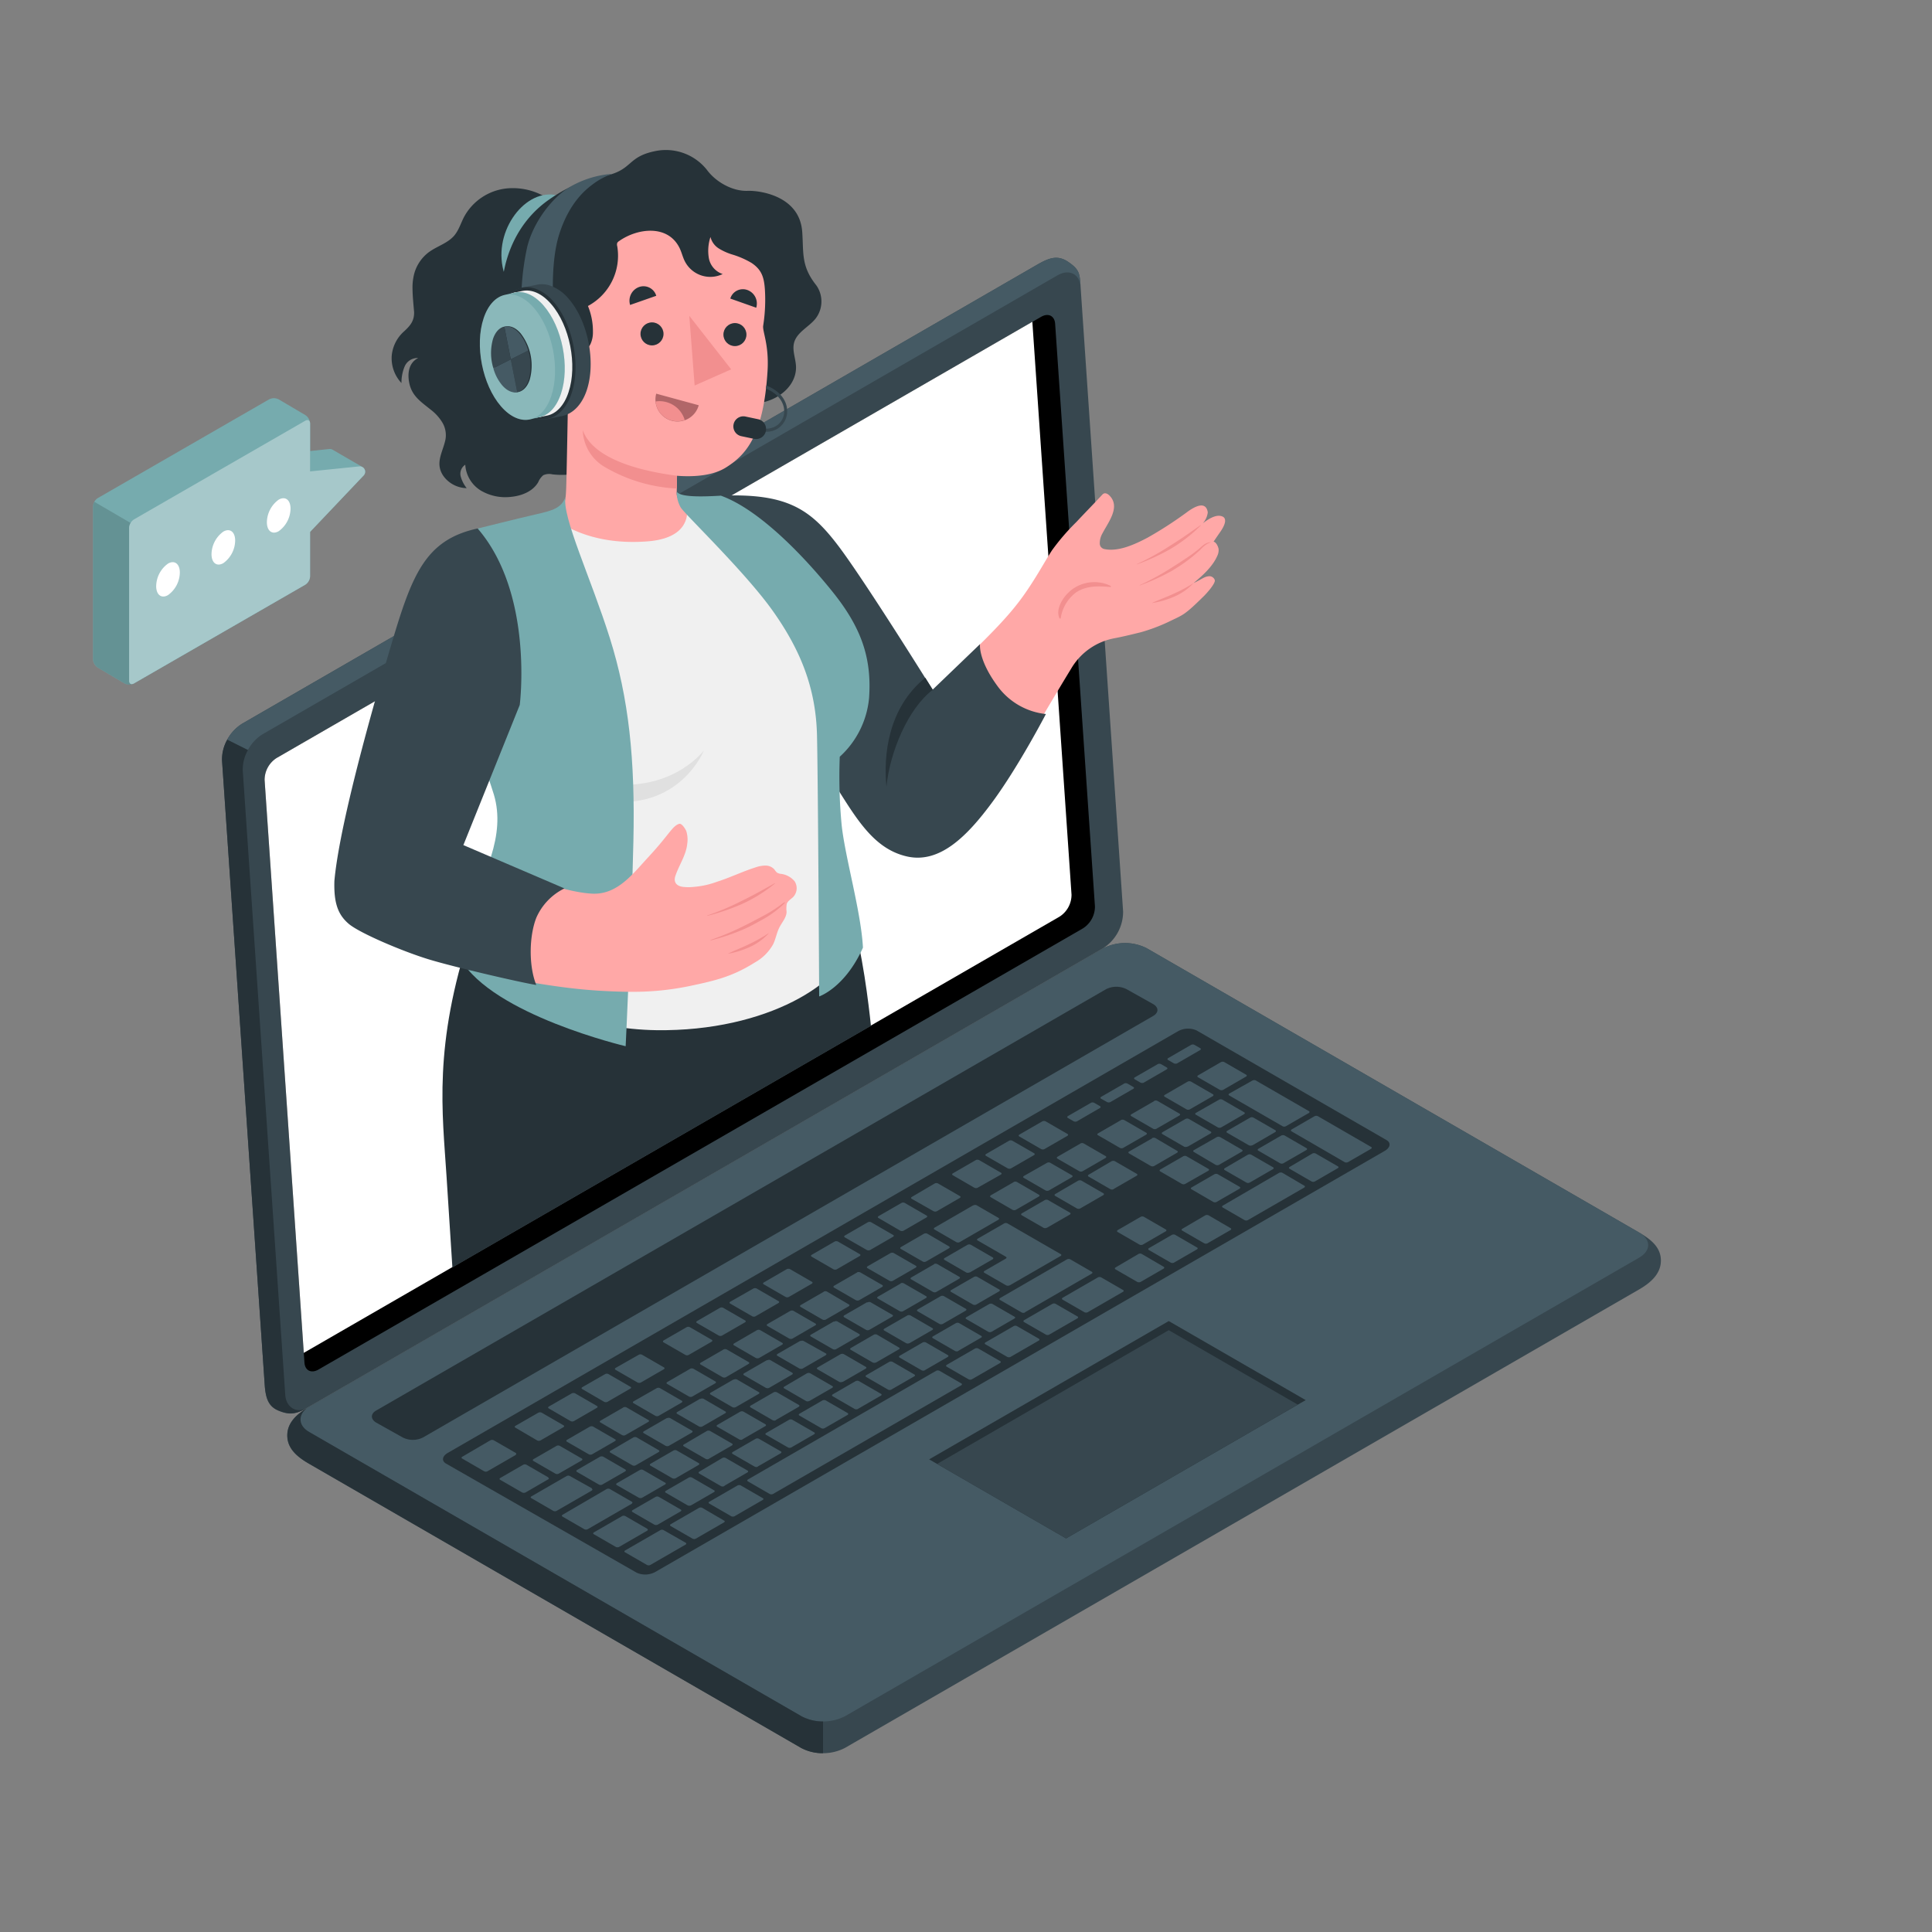<svg xmlns="http://www.w3.org/2000/svg" viewBox="0 0 500 500"><rect x="0" y="0" width="500" height="500" fill="#808080" stroke="none"/><g id="freepik--character-1--inject-187"><g id="freepik--Laptop--inject-187"><path d="M74.33,371.49c0,3.37,2.52,5.53,5.63,7.32l127.42,73.57a12.41,12.41,0,0,0,11.26,0L424.21,333.7c3.11-1.8,5.63-4.11,5.63-7.48s-2.52-5.45-5.63-7.24L296.79,245.41a12.41,12.41,0,0,0-11.26,0L80,364.09C76.85,365.89,74.33,368.12,74.33,371.49Z" style="fill:#37474f"></path><path d="M80,370.59l127.42,73.57a12.41,12.41,0,0,0,11.26,0L424.21,325.48c3.11-1.8,3.11-4.71,0-6.5L296.79,245.41a12.41,12.41,0,0,0-11.26,0L80,364.09C76.85,365.89,76.85,368.8,80,370.59Z" style="fill:#455a64"></path><path d="M213,445.52v8.2a11.57,11.57,0,0,1-5.63-1.33L80,378.81c-3.11-1.79-5.63-3.95-5.63-7.32,0-3.16,2.26-5.36,5.19-7.15-2.42,1.71-2.46,4.58.44,6.25l127.43,73.58A11.57,11.57,0,0,0,213,445.52Z" style="fill:#263238"></path><path d="M97.34,365.05,286.25,256a5.91,5.91,0,0,1,5.31,0l6.88,3.86c1.47.85,1.47,2.22,0,3.07L109.5,372a5.83,5.83,0,0,1-5.3,0l-6.86-3.84C95.88,367.27,95.88,365.89,97.34,365.05Z" style="fill:#263238"></path><path d="M115.9,376,304.8,266.92a5.43,5.43,0,0,1,4.85-.26l49.18,28.39c1.21.7,1,1.95-.46,2.8L169.68,406.77a5.46,5.46,0,0,1-4.86.27l-49.38-28.26C114.23,378.09,114.43,376.84,115.9,376Z" style="fill:#263238"></path><path d="M279.59,312.73l5.91-3.41c.25-.15.28-.37.05-.5l-5.66-3.27a1,1,0,0,0-.85,0L273.12,309c-.25.14-.27.37-.05.49l5.66,3.27A.94.94,0,0,0,279.59,312.73ZM271,300.92,265,304.33c-.25.15-.28.37-.05.5l5.65,3.26a1,1,0,0,0,.86,0l5.92-3.42c.25-.14.27-.37.05-.5l-5.66-3.26A.94.94,0,0,0,271,300.92Zm-19.11,11-10,5.78c-.25.14-.27.37-.05.49l5.66,3.27a.94.94,0,0,0,.86,0l10-5.78c.25-.14.27-.36.05-.49l-5.66-3.27A.94.94,0,0,0,251.84,312Zm10.47-6-5.92,3.41c-.25.15-.27.37-.05.5l5.66,3.27a1,1,0,0,0,.86,0l5.91-3.42c.25-.14.28-.37.05-.49l-5.65-3.27A.94.94,0,0,0,262.31,305.91ZM239.1,319.3l-5.91,3.42c-.25.14-.28.37-.05.5l5.66,3.26a.94.94,0,0,0,.86,0l5.91-3.41c.25-.15.27-.37.05-.5L240,319.28A1,1,0,0,0,239.1,319.3Zm-8.64,5-5.92,3.41c-.25.15-.27.37,0,.5l5.66,3.26a.94.94,0,0,0,.86,0l5.92-3.41c.25-.15.27-.37,0-.5l-5.66-3.26A.94.94,0,0,0,230.46,324.3Zm22.18,13.33,5.91-3.42c.25-.14.28-.37.05-.49l-5.66-3.27a.92.92,0,0,0-.85,0l-5.92,3.41c-.25.15-.27.37,0,.5l5.66,3.27A1,1,0,0,0,252.64,337.63Zm-8.65,5,5.92-3.42c.25-.14.27-.36.05-.49l-5.66-3.27a.94.94,0,0,0-.86,0l-5.91,3.41c-.26.15-.28.37-.05.5l5.65,3.27A1,1,0,0,0,244,342.62Zm-8.64,5,5.91-3.42c.25-.14.28-.36.05-.49l-5.65-3.27a.94.94,0,0,0-.86,0l-5.92,3.41c-.25.15-.27.37,0,.5l5.66,3.27A1,1,0,0,0,235.35,347.61Zm-8.65,5,5.92-3.42c.25-.14.27-.36,0-.49L227,345.42a1,1,0,0,0-.86,0l-5.91,3.42c-.25.14-.28.36-.05.49l5.65,3.27A1,1,0,0,0,226.7,352.6Zm44.24-34.88,5.92-3.41c.25-.15.27-.37.05-.5l-5.66-3.26a1,1,0,0,0-.86,0L264.48,314c-.26.14-.28.37-.06.5l5.66,3.26A.94.94,0,0,0,270.94,317.72Zm-9.66,14.92,13.2-7.62c.25-.15.27-.37,0-.5l-13.74-7.93a.94.94,0,0,0-.86,0l-6.83,3.94c-.25.14-.27.36,0,.49l7.28,4.2c.22.13.2.35-.06.5l-5.45,3.15c-.26.15-.28.37-.06.5l5.66,3.26A1,1,0,0,0,261.28,332.64Zm-39.47-3.35-5.91,3.41c-.25.15-.28.37-.05.5l5.66,3.26a1,1,0,0,0,.86,0l5.91-3.42c.25-.14.27-.37.05-.5l-5.66-3.26A.94.94,0,0,0,221.81,329.29Zm-8.64,5-5.92,3.41c-.25.15-.27.37-.05.5l5.66,3.27a1,1,0,0,0,.86,0l5.92-3.42c.25-.14.27-.37.05-.49L214,334.25A.94.94,0,0,0,213.17,334.28Zm-47.84,53.29a1,1,0,0,0,.86,0l5.92-3.42c.25-.14.27-.37,0-.49l-5.66-3.27a.94.94,0,0,0-.86,0l-5.92,3.41c-.25.15-.27.37-.05.5ZM144,374.21l-5.91,3.41c-.25.15-.28.37,0,.5l5.65,3.26a.94.94,0,0,0,.86,0l5.92-3.41c.25-.15.27-.37.05-.5l-5.66-3.26A.94.94,0,0,0,144,374.21Zm11,10a.94.94,0,0,0,.86,0l5.92-3.41c.25-.15.27-.37.05-.5L156.14,377a1,1,0,0,0-.86,0l-5.91,3.42c-.26.14-.28.37-.06.5Zm23.85,5.37,5.92-3.42c.25-.14.27-.37,0-.49l-5.66-3.27a.94.94,0,0,0-.86,0l-5.91,3.41c-.25.15-.28.37-.05.5l5.66,3.27A1,1,0,0,0,178.82,389.58Zm-9.5,5a1,1,0,0,0,.86,0l5.91-3.42c.26-.14.28-.36.06-.49l-5.66-3.27a.94.94,0,0,0-.86,0l-5.92,3.41c-.25.15-.27.37-.05.5Zm-16.66-25.39-5.92,3.42c-.25.14-.27.37-.05.5l5.66,3.26a.94.94,0,0,0,.86,0l5.91-3.41c.25-.15.28-.37,0-.5l-5.65-3.26A1,1,0,0,0,152.66,369.21Zm43.22-24.95L190,347.67c-.25.15-.27.37-.05.5l5.66,3.27a1,1,0,0,0,.86,0l5.92-3.42c.25-.14.27-.36.05-.49l-5.66-3.27A.94.94,0,0,0,195.88,344.26Zm-34.58,20-5.91,3.42c-.26.14-.28.37,0,.49L161,371.4a.94.94,0,0,0,.86,0l5.92-3.41c.25-.15.27-.37,0-.5l-5.66-3.27A1,1,0,0,0,161.3,364.22Zm43.22-25-5.91,3.41c-.25.15-.27.37-.05.5l5.66,3.27a1,1,0,0,0,.86,0L211,343c.25-.14.27-.36,0-.49l-5.66-3.27A.94.94,0,0,0,204.52,339.27Zm-17.29,10-5.91,3.42c-.25.14-.27.36,0,.49l5.66,3.27a1,1,0,0,0,.86,0L193.7,353c.25-.14.28-.36.05-.49l-5.66-3.27A1,1,0,0,0,187.23,349.25Zm-8.64,5-5.91,3.42c-.26.14-.28.36-.06.49l5.66,3.27a.94.94,0,0,0,.86,0l5.92-3.41c.25-.15.27-.37.05-.5l-5.66-3.27A1,1,0,0,0,178.59,354.24Zm-8.64,5L164,362.65c-.25.14-.27.36-.05.49l5.66,3.27a.94.94,0,0,0,.86,0l5.91-3.41c.25-.15.28-.37.05-.5l-5.66-3.27A1,1,0,0,0,170,359.23Zm39.46,3.35,5.92-3.41c.25-.15.27-.37,0-.5l-5.66-3.27a1,1,0,0,0-.86,0L203,358.85c-.25.14-.28.36,0,.49l5.65,3.27A.94.94,0,0,0,209.41,362.58Zm80.65-72.7-5.91,3.42c-.26.14-.28.37,0,.49l5.65,3.27a.94.94,0,0,0,.86,0l5.92-3.41c.25-.15.27-.37.05-.5l-5.66-3.27A1,1,0,0,0,290.06,289.88Zm-10.46,6.05-5.92,3.41c-.25.15-.27.37-.05.5l5.66,3.26a.94.94,0,0,0,.86,0l5.91-3.41c.25-.15.28-.37.05-.5l-5.65-3.26A.94.94,0,0,0,279.6,295.93Zm19.11-11-5.92,3.42c-.25.14-.27.36-.05.49l5.66,3.27a.94.94,0,0,0,.86,0l5.91-3.41c.25-.15.28-.37.05-.5l-5.65-3.27A1,1,0,0,0,298.71,284.89Zm-47.79,44.39,5.92-3.41c.25-.15.27-.37.05-.5l-5.66-3.27a1,1,0,0,0-.86,0l-5.91,3.42c-.25.14-.28.36-.05.49l5.65,3.27A.94.94,0,0,0,250.92,329.28Zm57.29-49.41a1,1,0,0,0-.86,0l-5.91,3.42c-.26.14-.28.36-.06.49l5.66,3.27a.94.94,0,0,0,.86,0l5.92-3.41c.25-.15.27-.37.05-.5Zm-90.15,77.72,5.91-3.41c.26-.15.28-.37.05-.5l-5.65-3.27a1,1,0,0,0-.86,0l-5.92,3.42c-.25.14-.27.36-.05.49l5.66,3.27A.94.94,0,0,0,218.06,357.59Zm106-61.21L330,293c.26-.15.28-.37.06-.5l-5.66-3.26a.94.94,0,0,0-.86,0l-5.92,3.41c-.25.15-.27.37-.05.5l5.66,3.26A.94.94,0,0,0,324.07,296.38Zm-16.73.33,5.92-3.42c.25-.14.27-.36.05-.49l-5.66-3.27a1,1,0,0,0-.86,0L300.87,293c-.25.15-.27.37-.05.5l5.66,3.27A1,1,0,0,0,307.34,296.71Zm9-12.17a.94.94,0,0,0-.86,0L309.52,288c-.25.15-.28.37,0,.5l5.66,3.27a1,1,0,0,0,.86,0l5.91-3.42c.25-.14.28-.36.05-.49Zm1.82-1.05,13.75,7.93a.92.92,0,0,0,.85,0l5.92-3.41c.25-.15.27-.37.05-.5l-13.74-7.93a.94.94,0,0,0-.86,0L318.16,283C317.91,283.14,317.89,283.36,318.11,283.49Zm-20,11.06L292.23,298c-.25.14-.27.36-.05.49l5.66,3.27a1,1,0,0,0,.86,0l5.91-3.42c.25-.14.28-.36.05-.49L299,294.52A1,1,0,0,0,298.14,294.55Zm-65.06,37.56-5.91,3.42c-.25.14-.28.37,0,.5l5.66,3.26a.92.92,0,0,0,.85,0l5.92-3.41c.25-.15.27-.37,0-.5l-5.66-3.26A1,1,0,0,0,233.08,332.11Zm81.49-30.7a1,1,0,0,0,.86,0l5.91-3.42c.25-.14.27-.37.05-.49l-5.66-3.27a.94.94,0,0,0-.86,0L309,297.64c-.25.15-.28.37,0,.5Zm-72.84,25.71-5.92,3.42c-.25.14-.27.37-.05.49l5.66,3.27a.94.94,0,0,0,.86,0l5.91-3.41c.26-.15.28-.37.05-.5l-5.65-3.26A1,1,0,0,0,241.73,327.12ZM174,382.57a1,1,0,0,0,.86,0l5.91-3.42c.25-.14.27-.37.05-.5l-5.66-3.26a.94.94,0,0,0-.86,0l-5.91,3.41c-.25.15-.28.37-.05.5ZM163.92,372,158,375.46c-.25.14-.27.37,0,.49l5.66,3.27a.94.94,0,0,0,.86,0l5.91-3.41c.25-.15.28-.37.05-.5L164.78,372A1,1,0,0,0,163.92,372Zm19.56,5.51,5.91-3.41c.26-.15.28-.37.06-.5l-5.66-3.26a.94.94,0,0,0-.86,0L177,373.82c-.25.15-.27.37,0,.5l5.66,3.26A.94.94,0,0,0,183.48,377.55Zm8.64-5,5.92-3.41c.25-.15.27-.37.05-.5l-5.66-3.26a1,1,0,0,0-.86,0l-5.91,3.42c-.25.14-.28.37,0,.5l5.66,3.26A.92.92,0,0,0,192.12,372.56Zm8.65-5,5.91-3.41c.26-.15.28-.37.06-.5l-5.66-3.27a1,1,0,0,0-.86,0l-5.92,3.42c-.25.14-.27.37-.05.49l5.66,3.27A.94.94,0,0,0,200.77,367.57Zm-28.2-.52-5.92,3.42c-.25.14-.27.36-.05.49l5.66,3.27a.94.94,0,0,0,.86,0l5.92-3.41c.25-.15.27-.37.05-.5L173.43,367A1,1,0,0,0,172.57,367.05Zm8.64-5-5.91,3.42c-.25.14-.28.36-.05.49l5.66,3.27a1,1,0,0,0,.86,0l5.91-3.42c.25-.14.28-.36,0-.49L182.07,362A1,1,0,0,0,181.21,362.06Zm34.58-20-5.91,3.41c-.25.15-.28.37,0,.5l5.66,3.26a.94.94,0,0,0,.85,0l5.92-3.42c.25-.14.27-.37.05-.5l-5.66-3.26A.94.94,0,0,0,215.79,342.1Zm-8.64,5-5.92,3.41c-.25.15-.27.37,0,.5l5.66,3.27a1,1,0,0,0,.86,0l5.91-3.42c.26-.14.28-.37.06-.49L208,347.06A.94.94,0,0,0,207.15,347.09Zm17.29-10-5.92,3.41c-.25.15-.27.37-.05.5l5.66,3.26a.94.94,0,0,0,.86,0l5.91-3.41c.26-.15.28-.37,0-.5l-5.65-3.26A.94.94,0,0,0,224.44,337.11Zm-34.58,20-5.92,3.42c-.25.14-.27.36-.05.49l5.66,3.27a1,1,0,0,0,.86,0l5.92-3.42c.25-.14.27-.36,0-.49L190.72,357A.94.94,0,0,0,189.86,357.07Zm8.64-5-5.91,3.41c-.25.15-.28.37-.05.5l5.66,3.27a1,1,0,0,0,.86,0l5.91-3.42c.25-.14.27-.36.05-.49l-5.66-3.27A.94.94,0,0,0,198.5,352.08Zm-11,32.51,5.91-3.42c.26-.14.28-.37.05-.5l-5.65-3.26a.94.94,0,0,0-.86,0L181,380.85c-.25.15-.27.37-.05.5l5.66,3.27A1,1,0,0,0,187.47,384.59Zm-45.59-2.16-5.65-3.26a.94.94,0,0,0-.86,0l-5.92,3.41c-.25.15-.27.37,0,.5l5.66,3.26a1,1,0,0,0,.86,0l5.91-3.42C142.09,382.79,142.11,382.56,141.88,382.43Zm11.27,2.83L147.49,382a.92.92,0,0,0-.85,0l-9.1,5.25c-.26.14-.28.37,0,.49l5.65,3.27a.94.94,0,0,0,.86,0l9.1-5.25C153.35,385.61,153.38,385.39,153.15,385.26ZM133.44,376l-5.66-3.26a1,1,0,0,0-.86,0L119.64,377c-.25.14-.27.36,0,.49l5.66,3.27a.94.94,0,0,0,.86,0l7.28-4.2C133.64,376.33,133.66,376.11,133.44,376Zm5.58-3.22a.94.94,0,0,0,.86,0l5.91-3.41c.25-.15.28-.37.05-.5l-5.65-3.27a1,1,0,0,0-.86,0L133.41,369c-.25.14-.27.36,0,.49Zm24.49,15.86-5.66-3.27a.94.94,0,0,0-.86,0L145.62,392c-.25.14-.27.36-.05.49l5.66,3.27a1,1,0,0,0,.86,0l11.37-6.57C163.71,389,163.74,388.75,163.51,388.62Zm4,7-5.66-3.27a.94.94,0,0,0-.86,0l-7.28,4.2c-.25.15-.27.37,0,.5l5.66,3.27a1,1,0,0,0,.86,0l7.28-4.21C167.7,396,167.72,395.78,167.5,395.65Zm35.79-60a.94.94,0,0,0,.86,0l5.92-3.41c.25-.15.27-.37.05-.5l-5.66-3.27a1,1,0,0,0-.86,0l-5.91,3.42c-.26.14-.28.37-.06.49Zm-17.29,10a.94.94,0,0,0,.86,0l5.92-3.41c.25-.15.27-.37.05-.5l-5.66-3.26a.94.94,0,0,0-.86,0l-5.91,3.41c-.26.15-.28.37-.06.5Zm-38.34,22.14a1,1,0,0,0,.86,0l5.92-3.42c.25-.14.27-.36.05-.49l-5.66-3.27a1,1,0,0,0-.86,0L142.06,364c-.25.14-.28.36-.05.49Zm47-27.13a.94.94,0,0,0,.86,0l5.91-3.41c.25-.15.28-.37.05-.5l-5.66-3.27a1,1,0,0,0-.85,0L189,336.88c-.25.14-.27.37,0,.5Zm-17.29,10a.94.94,0,0,0,.86,0l5.91-3.41c.25-.14.28-.37.05-.5l-5.65-3.26a.94.94,0,0,0-.86,0l-5.92,3.41c-.25.15-.27.37-.05.5ZM171.75,396a.94.94,0,0,0-.86,0l-9.1,5.25c-.25.15-.28.37,0,.5l5.65,3.26a.94.94,0,0,0,.86,0l9.1-5.25c.25-.14.28-.37.05-.5ZM165,357.79a1,1,0,0,0,.86,0l5.92-3.42c.25-.14.27-.36.05-.49l-5.66-3.27a.94.94,0,0,0-.86,0L159.35,354c-.26.15-.28.37-.06.5Zm-8.64,5a1,1,0,0,0,.86,0l5.91-3.42c.25-.14.28-.36,0-.49l-5.66-3.27a.92.92,0,0,0-.85,0L150.7,359c-.25.15-.27.37,0,.5ZM331.9,303.53a1,1,0,0,0-.86,0L316.48,312c-.25.14-.27.36-.05.49l5.66,3.27a.94.94,0,0,0,.86,0l14.56-8.4c.25-.15.27-.37.05-.5Zm-19.11,11a1,1,0,0,0-.86,0L306,318c-.25.14-.28.37,0,.5l5.65,3.26a.94.94,0,0,0,.86,0l5.92-3.41c.25-.15.27-.37.05-.5Zm-116.68,65,5.92-3.41c.25-.15.27-.37.05-.5l-5.66-3.26a.94.94,0,0,0-.86,0l-5.91,3.41c-.25.15-.28.37-.05.5l5.65,3.26A.94.94,0,0,0,196.11,379.59Zm99.39-55a.94.94,0,0,0-.86,0L288.73,328c-.25.15-.28.37-.05.5l5.65,3.26a1,1,0,0,0,.86,0l5.92-3.42c.25-.15.27-.37.05-.5Zm45-26a1,1,0,0,0-.85,0L333.77,302c-.25.14-.27.36,0,.49l5.66,3.27a1,1,0,0,0,.86,0l5.91-3.42c.25-.14.28-.36.05-.49Zm14.31-1.72-13.74-7.94a1,1,0,0,0-.86,0l-5.92,3.42c-.25.14-.27.36-.05.49L348,300.76a1,1,0,0,0,.86,0l5.92-3.42C355.05,297.17,355.07,297,354.85,296.82ZM263.2,343.2a.94.94,0,0,0-.86,0l-7.28,4.2c-.25.14-.28.37-.05.5l5.66,3.26a.94.94,0,0,0,.86,0l7.28-4.2c.25-.14.27-.37.05-.5ZM285,330.59a.94.94,0,0,0-.86,0l-9.1,5.25c-.25.15-.28.37-.05.5l5.66,3.26a.94.94,0,0,0,.85,0l9.1-5.26c.26-.14.28-.37.05-.49Zm-41.86,24.17a1,1,0,0,0-.86,0l-48.68,28.11c-.26.15-.28.37-.06.5l5.66,3.27a1,1,0,0,0,.86,0l48.69-28.11c.25-.15.27-.37.05-.5Zm-51.41,29.68a.94.94,0,0,0-.86,0l-7.28,4.2c-.26.15-.28.37,0,.5l5.65,3.26a1,1,0,0,0,.86,0l7.28-4.21c.25-.14.28-.36,0-.49ZM253.19,349a.94.94,0,0,0-.86,0l-7.28,4.2c-.25.14-.28.37-.05.49l5.66,3.27a.94.94,0,0,0,.86,0l7.28-4.2c.25-.15.27-.37.05-.5Zm-71.43,41.24a.94.94,0,0,0-.86,0l-7.28,4.2c-.26.15-.28.37-.05.5l5.65,3.26a.94.94,0,0,0,.86,0l7.28-4.2c.25-.14.28-.37,0-.49Zm91.45-52.8a.94.94,0,0,0-.86,0l-7.28,4.2c-.25.15-.28.37-.05.5l5.66,3.26a.92.92,0,0,0,.85,0l7.29-4.2c.25-.14.27-.37.05-.49Zm30.94-17.86a.94.94,0,0,0-.86,0L297.37,323c-.25.15-.27.37-.05.5l5.66,3.26a.94.94,0,0,0,.86,0l5.91-3.41c.26-.15.28-.37.05-.5ZM323.51,306l5.91-3.41c.26-.15.28-.37.05-.5l-5.65-3.26a1,1,0,0,0-.86,0L317,302.31c-.25.14-.27.37-.05.5l5.66,3.26A.94.94,0,0,0,323.51,306Zm-35.28,1.7,5.92-3.41c.25-.15.27-.37.05-.5l-5.66-3.27a1,1,0,0,0-.86,0L281.77,304c-.26.14-.28.36-.06.49l5.66,3.27A.94.94,0,0,0,288.23,307.74Zm-23,31.93,17.29-10c.25-.14.27-.36.05-.49L277,325.92a1,1,0,0,0-.86,0l-17.29,10c-.25.15-.27.37-.05.5l5.66,3.27A1,1,0,0,0,265.27,339.67ZM314,311.06a.92.92,0,0,0,.85,0l5.92-3.41c.25-.15.27-.37.05-.5l-5.66-3.26a.94.94,0,0,0-.86,0l-5.91,3.41c-.25.15-.28.37,0,.5Zm-7.23-4.69L312.7,303c.25-.14.27-.37.05-.49l-5.66-3.27a.94.94,0,0,0-.86,0l-5.92,3.41c-.25.15-.27.37-.05.5l5.66,3.27A1,1,0,0,0,306.78,306.37Zm-50.15,38.29,5.91-3.42c.25-.14.28-.36,0-.49l-5.66-3.27a.94.94,0,0,0-.86,0l-5.91,3.41c-.25.15-.27.37,0,.5l5.66,3.27A1,1,0,0,0,256.63,344.66ZM294.9,322.1a1,1,0,0,0,.86,0l5.91-3.42c.25-.14.27-.37.05-.49l-5.66-3.27a.94.94,0,0,0-.86,0l-5.91,3.41c-.25.15-.28.37-.05.5Zm-81.5,47.51,5.92-3.41c.25-.15.27-.37.05-.5l-5.66-3.27a1,1,0,0,0-.86,0l-5.91,3.42c-.26.14-.28.37-.06.49l5.66,3.27A.94.94,0,0,0,213.4,369.61Zm8.65-5,5.91-3.41c.25-.15.28-.37,0-.5l-5.66-3.27a1,1,0,0,0-.85,0l-5.92,3.42c-.25.14-.27.37-.05.49l5.66,3.27A.94.94,0,0,0,222.05,364.62Zm-17.29,10,5.91-3.41c.25-.15.28-.37.05-.5l-5.65-3.26a.94.94,0,0,0-.86,0l-5.92,3.41c-.25.14-.27.37,0,.5l5.66,3.26A.94.94,0,0,0,204.76,374.6Zm34.58-20,5.91-3.41c.25-.15.28-.37.05-.5l-5.66-3.27a1,1,0,0,0-.86,0l-5.91,3.42c-.25.14-.27.36-.05.49l5.66,3.27A1,1,0,0,0,239.34,354.64Zm-8.65,5,5.92-3.41c.25-.15.27-.37,0-.5L231,352.45a1,1,0,0,0-.86,0l-5.91,3.42c-.26.14-.28.36-.06.49l5.66,3.27A.94.94,0,0,0,230.69,359.63Zm17.29-10,5.92-3.42c.25-.14.27-.36,0-.49l-5.66-3.27a.94.94,0,0,0-.86,0l-5.92,3.41c-.25.15-.27.37,0,.5l5.66,3.27A1,1,0,0,0,248,349.65Zm47.18-69.43a1,1,0,0,0,.86,0l5.91-3.42c.25-.14.27-.36.05-.49l-1.51-.87a.92.92,0,0,0-.85,0l-5.92,3.41c-.25.15-.27.37-.05.5Zm-43,27.2a.94.94,0,0,0,.86,0L259,304c.25-.15.28-.37.05-.5l-5.65-3.27a1,1,0,0,0-.86,0l-5.92,3.42c-.25.14-.27.37-.05.49Zm17.29-10a1,1,0,0,0,.86,0l5.91-3.41c.25-.15.28-.37.05-.5l-5.66-3.27a1,1,0,0,0-.85,0l-5.92,3.42c-.25.14-.27.36-.05.49Zm-27.85,16.08a1,1,0,0,0,.86,0l5.92-3.42c.25-.14.27-.37.05-.49l-5.66-3.27a.94.94,0,0,0-.86,0L236,309.75c-.26.15-.28.37-.06.5Zm19.2-11.09a.94.94,0,0,0,.86,0l5.92-3.41c.25-.15.27-.37.05-.5L262,295.22a1,1,0,0,0-.86,0l-5.91,3.42c-.26.14-.28.36-.06.49ZM224.34,323.5a1,1,0,0,0,.86,0l5.92-3.42c.25-.14.27-.36,0-.49l-5.66-3.27a.94.94,0,0,0-.86,0l-5.91,3.41c-.26.15-.28.37-.05.5Zm8.65-5a1,1,0,0,0,.86,0l5.91-3.42c.25-.14.28-.36.05-.49l-5.66-3.27a.92.92,0,0,0-.85,0l-5.92,3.41c-.25.15-.27.37,0,.5Zm44.88-28.31a1,1,0,0,0,.86,0l5.91-3.42c.25-.14.27-.36.05-.49l-1.51-.87a.92.92,0,0,0-.85,0l-5.92,3.41c-.25.15-.27.37-.05.5Zm25.93-15a1,1,0,0,0,.86,0l5.91-3.42c.26-.14.28-.37.06-.49l-1.51-.87a.94.94,0,0,0-.86,0l-5.91,3.41c-.26.15-.28.37-.06.5Zm11.89,6.86a1,1,0,0,0,.86,0l5.91-3.42c.25-.14.28-.36.05-.49l-5.66-3.27a1,1,0,0,0-.86,0l-5.91,3.42c-.25.14-.27.36-.05.49Zm16.46,19,5.92-3.41c.25-.15.27-.37.05-.5l-5.66-3.27a1,1,0,0,0-.86,0l-5.91,3.42c-.25.14-.28.37-.05.49l5.65,3.27A.94.94,0,0,0,332.15,301.05Zm-45.64-15.84a1,1,0,0,0,.86,0l5.92-3.42c.25-.14.27-.36,0-.49l-1.51-.87a.94.94,0,0,0-.86,0l-5.91,3.41c-.26.15-.28.37-.06.5ZM215.7,328.49a1,1,0,0,0,.86,0l5.91-3.42c.25-.14.28-.36.05-.49l-5.66-3.27a1,1,0,0,0-.85,0l-5.92,3.42c-.25.14-.27.36-.05.49Z" style="fill:#455a64"></path><g id="freepik--tuch-pad--inject-187"><polygon points="240.46 377.68 241.75 378.42 275.9 398.14 336.65 363.07 337.92 362.35 302.47 341.89 240.46 377.68" style="fill:#263238"></polygon><polygon points="335.87 363.52 302.47 344.25 242.52 378.87 275.9 398.14 335.87 363.52" style="fill:#37474f"></polygon></g><path d="M71.88,365c-2.47-1.14-3.14-3.1-3.37-6.55L57.46,196.8a11.21,11.21,0,0,1,5.2-9.51L268.23,68.61c3.11-1.8,5.39-2.77,8.26-.81s2.94,3,3.17,6.5l11,161.61a11.21,11.21,0,0,1-5.21,9.51L79.93,364.1C76.82,365.9,75.06,366.43,71.88,365Z" style="fill:#37474f"></path><path d="M279.66,74.3c-.23-3.45-3-4.79-6.06-3L68,190a10.61,10.61,0,0,0-3.85,4.13l-5.36-2.7h0a10.8,10.8,0,0,1,3.87-4.13L268.23,68.61c3.11-1.8,5.4-2.79,8.26-.81C279.51,69.89,279.43,70.85,279.66,74.3Z" style="fill:#455a64"></path><path d="M79.52,364.34c-2.84,1.67-4.63,1.88-7.64.62-2.3-1-3.13-3.1-3.37-6.55L57.46,196.79a10.07,10.07,0,0,1,1.35-5.36l5.37,2.68h0a10.09,10.09,0,0,0-1.35,5.36l11,161.62C74.09,364.3,76.86,365.91,79.52,364.34Z" style="fill:#263238"></path><path d="M71.6,196.16,269.43,82c1.87-1.08,3.5-.27,3.64,1.8l10.3,150.77a6.69,6.69,0,0,1-3.12,5.7L82.42,354.44c-1.86,1.07-3.49.27-3.63-1.81L68.48,201.87A6.73,6.73,0,0,1,71.6,196.16Z"></path><path d="M71.6,196.16a6.73,6.73,0,0,0-3.12,5.71L78.62,350.12,274.19,237.24a6.72,6.72,0,0,0,3.12-5.7L267.17,83.28Z" style="fill:#fff"></path></g><g id="freepik--Character--inject-187"><path id="freepik--Bottom--inject-187" d="M121.84,241.1c-9.78,29.65-7.33,46.75-6.27,63.43s1.51,23.5,1.51,23.5L225.4,265.51s-1.55-15.65-4.07-24.68Z" style="fill:#263238"></path><g id="freepik--Top--inject-187"><path d="M312.69,149.15c-1.06.12-1.8.82-3.8,1.75,2-1.67,4.94-4.15,6.21-7.19a3.37,3.37,0,0,0,.27-1.65c-.09-.46-.53-1.72-1.3-1.88,0,0,.95-1.41,1.8-2.62.69-1,2.09-3.36.35-3.95-1.38-.47-3.12.42-4.93,1.81a5.05,5.05,0,0,0,1.28-2.82c-.27-1.89-1.63-2.68-5-.33a101.67,101.67,0,0,1-10.51,6.84c-3.18,1.68-7.5,3.74-11.18,3a1.56,1.56,0,0,1-1.07-.71,1.66,1.66,0,0,1-.19-.69,5.17,5.17,0,0,1,.73-2.74c1.49-2.87,4.69-6.8,1.78-9.72-.51-.52-1.26-.87-1.82-.27-2.21,2.39-4.53,4.74-6.75,7.12a57.2,57.2,0,0,0-6.32,7.34c-1.93,3-3.53,6.07-6.36,10.25s-6,8-13.6,15.4c-4.2,4.08-11.13,11.42-11.13,11.42s-14.1-21.54-19.69-30.11c-10.21-15.63-18.23-19.21-33.4-20l7.19,37s19.18,33.1,26.46,43.78,13.07,12,17.34,11.12c13.34-2.95,21.66-21.23,38.22-48.35a16.48,16.48,0,0,1,11.08-7.76c2.49-.46,5.25-1.17,6.88-1.56a46.12,46.12,0,0,0,7.24-2.72c3.84-1.87,3.93-1.57,9.07-6.62.64-.62,3.16-3.38,2.83-4.21A1.48,1.48,0,0,0,312.69,149.15Z" style="fill:#ffa8a7"></path><path d="M308.89,150.9a39,39,0,0,1-5.29,2.82c-1.79.85-3.69,1.49-5.54,2.36a23,23,0,0,0,5.85-1.68A14.89,14.89,0,0,0,308.89,150.9Z" style="fill:#f28f8f"></path><path d="M273.88,158.75a5,5,0,0,1,.1-1.16,7.33,7.33,0,0,1,.86-2.11,9.94,9.94,0,0,1,3.07-3.25,9.7,9.7,0,0,1,9.47-.63c.08,0,.2.33,0,.32-3.08-.27-6.15-.39-8.86,1.37a10.21,10.21,0,0,0-4,6.65c-.05.24-.3.19-.37,0A4.21,4.21,0,0,1,273.88,158.75Z" style="fill:#f28f8f"></path><path d="M294.21,146a68.09,68.09,0,0,0,8.68-4.81c2.67-1.64,5.24-3.48,7.81-5.28,0,0,.08.06.06.08a39.44,39.44,0,0,1-8.05,6.2,57.15,57.15,0,0,1-8.46,3.87S294.18,146,294.21,146Z" style="fill:#f28f8f"></path><path d="M294.93,151.46a68.58,68.58,0,0,0,8.68-4.8c1.07-.66,2.13-1.35,3.17-2.06a35.85,35.85,0,0,0,3-2.15l.87-.73a8.83,8.83,0,0,1,1.13-.91,4.22,4.22,0,0,1,1.42-.5s.12,0,.1.06a5.07,5.07,0,0,0-1.64.94,11,11,0,0,0-.93.88c-.26.27-.54.5-.83.76-.88.79-1.8,1.53-2.76,2.24-1.2.88-2.45,1.7-3.73,2.47a56.63,56.63,0,0,1-8.46,3.86S294.9,151.47,294.93,151.46Z" style="fill:#f28f8f"></path><path d="M186.55,128.28c16.81-.65,22.92,3.27,30,12.46,6.71,8.66,24.8,37.76,24.8,37.76l12.27-11.79s-.53,4,4.57,10.9a17.77,17.77,0,0,0,12.49,7.18S263.76,198.1,257,207.33s-13.87,16.25-22.32,14.31-12.91-9.54-18.52-18.44-21.79-37-21.79-37Z" style="fill:#37474f"></path><path d="M229.41,203.58c.88-8.93,5.58-20.21,12-25.08,0,0-.73-1.18-1.95-3.11C229.72,183.33,228.63,195.6,229.41,203.58Z" style="fill:#263238"></path><g id="freepik--Chest--inject-187"><path d="M122.13,247.19c1.21-13.56,10.48-23.69,7.63-36.77-3.28-15-7.71-27.76-8.75-34.33-2.28-14.53,1.16-31.44,3.24-38.46,11.1-3.06,19-4.68,19-4.68s12.75-2.21,32.35-3.79l10.92-.51c10.3,3.94,23.85,19,32,31.2,9.5,14.3,4.89,29.8-4.88,34.88l-1.07,17.05s6.38,21.43,7.74,32C218.69,254,198.7,267,169.84,266.61,153.2,266.39,131.78,259.84,122.13,247.19Z" style="fill:#f0f0f0"></path><path d="M182.18,194.2s-7.36,9.9-22.86,8.82c-16-1.12-19.64-14.18-19.64-14.18s0,17.31,19.14,18.65C176.44,208.73,182.18,194.2,182.18,194.2Z" style="fill:#e0e0e0"></path></g><path d="M106.76,74.71a13.9,13.9,0,0,1,.49-4.06,10.36,10.36,0,0,1,3.85-5.47c2.09-1.5,4.76-2.24,6.44-4.19,1.21-1.42,1.73-3.28,2.6-4.93A14.23,14.23,0,0,1,131,48.78,16.65,16.65,0,0,1,141.19,51c1.46.85,2.49,2,4.09,2.56a24.24,24.24,0,0,1,4.93,2.06c4.62,2.88,7.28,7.71,5,13-.79,1.79-2.17,3.55-1.79,5.47a6.28,6.28,0,0,0,1.13,2.23c2.34,3.35,5,6.6,6.38,10.44a13.27,13.27,0,0,1,.35,8.79c-1,2.77-4.1,4.24-4.81,7a9.92,9.92,0,0,0-.1,3.44,45.44,45.44,0,0,1,.38,7,11.1,11.1,0,0,1-2.32,6.49c-2.68,3.16-7.36,3.75-11.49,3.28a3.61,3.61,0,0,0-2.35.23,4.77,4.77,0,0,0-1.3,1.8c-1.4,2.4-4.3,3.54-7.07,3.8a12.49,12.49,0,0,1-7.81-1.65,8.44,8.44,0,0,1-4-6.67,2.8,2.8,0,0,0-1.19,3,8.39,8.39,0,0,0,1.56,3.06,7.61,7.61,0,0,1-6.06-3.19c-2.25-3.35-.08-6.13.58-9.48a6.39,6.39,0,0,0-.83-4.33,12,12,0,0,0-3-3.31c-2.47-2-4.75-3.43-5.5-6.66-.58-2.52-.3-5.42,2.25-6.7a3.6,3.6,0,0,0-3.48,2.14,10.75,10.75,0,0,0-.84,4.33,9.35,9.35,0,0,1-2.51-7.21,9.58,9.58,0,0,1,3.18-6.16c1.6-1.47,2.65-2.7,2.6-5C107,78.72,106.78,76.7,106.76,74.71Z" style="fill:#263238"></path><path d="M143.59,50.43c-8.24-1.32-16.49,10.25-13,20.59S156.48,51.74,143.59,50.43Z" style="fill:#76ABAE"></path><g id="freepik--Head--inject-187"><path d="M207.62,60.08c-.62-9.55-11.26-10.8-14.12-10.69-3.9.15-8.25-2.27-10.58-5.47A13.57,13.57,0,0,0,170.13,39c-7.74,1.38-6.24,4.69-12.82,6.35-5.88,1.48-9.41,2.22-15.32,6.38-12.13,8.52-15.59,25.64-8.81,42.05,3.48,8.44,8.13,12.62,13.78,19.83l6,.48c2.35-4.92,7.35-3.57,12.11-4.36,3.08-1.1,5-4.3,8.11-5.4s6.58.17,9.89-.15c2.57-.24,5.24-1.55,7.82-.67,5.82,2.9,15.26-1.6,15.12-8.58-.06-2.12-1.05-4.24-.49-6.28.75-2.68,3.76-4,5.49-6.12a7.25,7.25,0,0,0,.24-8.7C207.29,68.85,208,65.51,207.62,60.08Z" style="fill:#263238"></path><path d="M177.44,129.61c-2.39.07-2.33-1.49-2.3-2.39l.07-4.09c5.07.39,9.62-.22,12.66-2.14,5.12-3.22,9.74-8.1,10.77-25,.41-6.83-1.34-10.16-1.13-11.69a43.32,43.32,0,0,0,.44-9.45c-.22-3-.77-5-3.43-6.79a22.26,22.26,0,0,0-4.94-2.17,14.92,14.92,0,0,1-3.51-1.56,4.9,4.9,0,0,1-2.2-3,11.32,11.32,0,0,0-.4,5.59,5.34,5.34,0,0,0,3.56,4,7.39,7.39,0,0,1-9.87-3.45c-.48-1-.74-2.09-1.2-3.1C173,58,165,59,160.19,62.41a1.24,1.24,0,0,0-.45.46,1.41,1.41,0,0,0,0,.84,14.77,14.77,0,0,1-7.58,15.48,17.11,17.11,0,0,1,1.29,6.67,7.19,7.19,0,0,1-.6,3.11,3.42,3.42,0,0,1-2.39,1.93c-2.4.37-2.71-2.57-3.83-4a9.64,9.64,0,0,0-4.14-3.19,7.2,7.2,0,0,0-8.32,2c-3.19,4-3.61,10.54,1.45,16.91,4.93,6.21,11.19,2.94,11.36,1.77,0,0-.33,18.72-.45,21.86s-.19,6-4.18,7c0,0,8.15,8.33,25.64,6.82C180.9,138.86,177.44,129.61,177.44,129.61Z" style="fill:#ffa8a7"></path><path d="M139,100.22a2.77,2.77,0,1,0,3-2.52A2.77,2.77,0,0,0,139,100.22Z" style="fill:#76ABAE"></path><path d="M195.71,79.64,189,77.27a3.4,3.4,0,0,1,4.41-2.22A3.72,3.72,0,0,1,195.71,79.64Z" style="fill:#263238"></path><path d="M163.07,78.92l6.77-2.37a3.44,3.44,0,0,0-4.45-2.27A3.77,3.77,0,0,0,163.07,78.92Z" style="fill:#263238"></path><path d="M175.21,123.13c-11.19-1.46-21.86-4.85-24.4-11.8a11.51,11.51,0,0,0,6.11,9.76,40.63,40.63,0,0,0,18.23,5.34Z" style="fill:#f28f8f"></path><polygon points="189.23 95.59 179.77 99.77 178.39 81.74 189.23 95.59" style="fill:#f28f8f"></polygon><path d="M169.83,101.88a5.68,5.68,0,1,0,11,3Z" style="fill:#b16668"></path><path d="M173.83,108.84a5.63,5.63,0,0,0,3.38-.14,6.81,6.81,0,0,0-4.76-4.64,6.62,6.62,0,0,0-2.79-.16A5.68,5.68,0,0,0,173.83,108.84Z" style="fill:#f28f8f"></path><circle cx="168.74" cy="86.41" r="2.98" style="fill:#263238"></circle><circle cx="190.2" cy="86.59" r="2.98" style="fill:#263238"></circle></g><path d="M143.58,83.61l-8.58-2A66.27,66.27,0,0,1,136.42,64c1.58-6.58,6.66-13.18,11.4-15.81A25.34,25.34,0,0,1,158.44,45a18.28,18.28,0,0,0-5.05,2.71c-1.86,1.39-6.09,4.77-8.69,13C141.88,69.73,143.58,83.61,143.58,83.61Z" style="fill:#455a64"></path><path d="M151.85,101c2.43-7.29.34-17.9-4.67-23.66a11.12,11.12,0,0,0-4.72-3.4,6.5,6.5,0,0,0-3.52-.25l-3.94.8c-2.68.57-4.94,2.91-6.18,6.63-2.43,7.29-.34,17.9,4.67,23.66a11.09,11.09,0,0,0,4.72,3.4,6.6,6.6,0,0,0,3.55.25l3.89-.8C148.34,107,150.61,104.69,151.85,101Z" style="fill:#37474f"></path><path d="M138.21,108.14a11.09,11.09,0,0,1-4.72-3.4c-5-5.76-7.1-16.37-4.67-23.66,1.76-5.28,5.58-7.78,9.73-6.38a11.15,11.15,0,0,1,4.72,3.41c5,5.75,7.1,16.37,4.67,23.65C146.18,107.05,142.36,109.55,138.21,108.14Z" style="fill:#263238"></path><path d="M147.14,101.49c2.34-7,.33-17.25-4.51-22.81-2.42-2.79-5.08-3.87-7.44-3.38l-1.94.4c-2.36.48-4.4,2.54-5.58,6.06-2.35,7-.33,17.25,4.5,22.81,2.42,2.78,5.09,3.87,7.44,3.38l2-.4C143.92,107.07,146,105,147.14,101.49Z" style="fill:#f0f0f0"></path><path d="M140.68,79.08c4.83,5.56,6.85,15.77,4.5,22.81s-8.17,8.24-13,2.68-6.85-15.77-4.5-22.81S135.84,73.52,140.68,79.08Z" style="fill:#e0e0e0"></path><path d="M145.18,101.89c2.35-7,.33-17.25-4.5-22.81-2.42-2.78-5.08-3.87-7.43-3.38-.66.13-1.87.47-2.53.6-2.35.49-4.39,2.54-5.56,6.06-2.35,7-.33,17.25,4.5,22.81,2.42,2.78,5.08,3.87,7.43,3.39.66-.14,1.87-.47,2.52-.61C142,107.47,144,105.41,145.18,101.89Z" style="fill:#76ABAE"></path><path d="M138.17,79.68c4.83,5.56,6.85,15.77,4.5,22.81s-8.17,8.24-13,2.68-6.85-15.77-4.5-22.81S133.33,74.12,138.17,79.68Z" style="fill:#fff;opacity:0.15"></path><path d="M134.73,86.26a13.61,13.61,0,0,1,2.36,12c-1.23,3.7-4.29,4.33-6.83,1.41a13.6,13.6,0,0,1-2.36-12C129.13,84,132.19,83.34,134.73,86.26Z" style="fill:#263238"></path><path d="M136.71,90.74,132.19,93l-1.67-8.47c1.24-.26,2.64.31,3.91,1.77A11.89,11.89,0,0,1,136.71,90.74Z" style="fill:#455a64"></path><path d="M136.79,98.31c-.61,1.84-1.69,2.93-2.92,3.18L132.19,93l4.52-2.28A13.2,13.2,0,0,1,136.79,98.31Z" style="fill:#37474f"></path><path d="M133.87,101.49c-1.24.25-2.64-.32-3.91-1.78a11.76,11.76,0,0,1-2.29-4.42L132.19,93Z" style="fill:#455a64"></path><path d="M132.19,93l-4.52,2.27a13.34,13.34,0,0,1-.08-7.56c.62-1.85,1.7-2.93,2.93-3.18Z" style="fill:#37474f"></path><path d="M146.36,128.57c-1,5.09,6.56,21,11.46,36.55s6.58,31.35,6.1,52.64-2,53-2,53-34.38-8.09-42.75-22.57c1.82-8.72,6.28-21.26,7.94-26.63s2.27-10.61.72-15.87-8-21.89-8.61-35.29,4.42-33.62,4.42-33.62,11-2.75,15.19-3.7S145.31,131.5,146.36,128.57Z" style="fill:#76ABAE"></path><path d="M175.14,127.22a7.82,7.82,0,0,0,1,4.06c.75,1.49,16.63,16.63,23.87,26.84s11.15,20.07,11.43,32.23.56,67.53.56,67.53,6.68-2.23,11.33-12.63c-.47-9.2-4.57-23.17-5.5-31.63a133.1,133.1,0,0,1-.5-17.78,23.45,23.45,0,0,0,7.58-15.15c.78-10.69-2.23-18.57-9.48-27.58s-18.83-21.21-28.86-24.83C181.91,128.55,176,128.74,175.14,127.22Z" style="fill:#76ABAE"></path><g id="freepik--Arm--inject-187"><path d="M87,228c.31,9.2,1.78,10.68,12.06,15.46s36.05,11.77,56.29,12.95c3,.17,6,.29,9.07.27a71.63,71.63,0,0,0,14.17-1.52c6.61-1.39,11-2.44,16.78-6.08a12.25,12.25,0,0,0,4.72-4.7c.68-1.4.92-3,1.62-4.37s1.81-2.53,1.86-4a7.15,7.15,0,0,1,.05-2.12c.29-.78,1.13-1.2,1.71-1.81a3.31,3.31,0,0,0,.32-4,5.47,5.47,0,0,0-3.6-1.93,2.3,2.3,0,0,1-1-.35,4.43,4.43,0,0,1-.64-.79,3.08,3.08,0,0,0-2.36-1,8,8,0,0,0-2.59.49c-3.39,1.08-6.62,2.67-10,3.73a22.19,22.19,0,0,1-5.86,1.29,12.35,12.35,0,0,1-2.85,0c-1.53-.19-2.48-1.07-2-2.71.92-2.85,2.83-5.46,3.11-8.47a7.29,7.29,0,0,0-.25-3.25c-.18-.47-1.15-2.09-1.84-1.88-1.77.53-2.65,2.88-7.92,8.54-4,4.3-8,9.82-14.53,9.53-11.2-.49-34.54-11.44-34.54-11.44L117,208.24Z" style="fill:#ffa8a7"></path><path d="M119.92,218.71l14.59-36.27s3.7-28.78-10.9-45.67c-13.62,2.94-17,12.07-22.36,30.11C93.94,191.52,87.63,215.75,86.54,228c-.17,5.75.95,8.72,3.7,11.08s13.84,7.09,20.62,9.17,24.54,6.16,27.93,6.66c-1.93-4.75-1.92-12.44,0-17.38a15.26,15.26,0,0,1,7.29-7.61Z" style="fill:#37474f"></path><path d="M199.05,241.42a39.07,39.07,0,0,1-5.22,2.94c-1.78.89-3.67,1.57-5.49,2.48a23,23,0,0,0,5.81-1.81A14.82,14.82,0,0,0,199.05,241.42Z" style="fill:#f28f8f"></path><path d="M183.06,236.92a67.3,67.3,0,0,0,9.13-3.89c2.83-1.36,5.57-2.93,8.31-4.45,0,0,.08.06.05.08a39.43,39.43,0,0,1-8.64,5.35,58.17,58.17,0,0,1-8.81,3S183,236.93,183.06,236.92Z" style="fill:#f28f8f"></path><path d="M183.92,243.25a69.15,69.15,0,0,0,9.13-3.89c1.13-.55,2.39-1.23,4.31-2.24A35.39,35.39,0,0,0,202.3,234a3.62,3.62,0,0,1,.86-.53c0,.15-.1.28-.21.38a26.9,26.9,0,0,1-6.22,4.46c-1.3.73-2.61,1.44-4,2.07a55.8,55.8,0,0,1-8.82,3S183.89,243.26,183.92,243.25Z" style="fill:#f28f8f"></path></g><path d="M203.63,107.4a5.28,5.28,0,0,1-5.46,4.33,10.14,10.14,0,0,1-1.3-.12l.13-.76c3.48.58,5.49-1.45,5.88-3.58.42-2.34-.93-5.17-4.64-6.69,0-.27.06-.52.09-.81C202.61,101.43,204.13,104.7,203.63,107.4Z" style="fill:#37474f"></path><path d="M195.13,113.57l-3.28-.69a2.59,2.59,0,0,1-2-3.08h0a2.59,2.59,0,0,1,3.08-2l3.27.69a2.59,2.59,0,0,1,2,3.08h0A2.58,2.58,0,0,1,195.13,113.57Z" style="fill:#263238"></path></g></g></g><g id="freepik--speech-bubble--inject-187"><g id="freepik--speech-bubble--inject-187"><g id="freepik--speech-bubble--inject-187"><path d="M70.43,135.34l0-17.58,14.79-1.56a1.41,1.41,0,0,1,.85.18l7.74,4.49a1.39,1.39,0,0,1,.32,2.17l-16,16.79Z" style="fill:#76ABAE"></path><path d="M24.06,170.63V131.05a2.73,2.73,0,0,1,1.24-2.14l44.35-25.56a2.72,2.72,0,0,1,2.47,0l6.9,4.07a2.77,2.77,0,0,1,1.23,2.16v39.57A2.74,2.74,0,0,1,79,151.32L34.66,176.87a2.72,2.72,0,0,1-2.47,0l-6.89-4.08A2.77,2.77,0,0,1,24.06,170.63Z" style="fill:#76ABAE"></path><path d="M34.46,177c-.59.23-1-.1-1-.82V136.58a2.61,2.61,0,0,1,.37-1.22l-9.39-5.48a2.49,2.49,0,0,0-.34,1.17v39.58a2.77,2.77,0,0,0,1.24,2.16l6.89,4.07A2.76,2.76,0,0,0,34.46,177Z" style="opacity:0.15"></path><path d="M93,120.7,80.25,122V109.6c0-.79-.56-1.11-1.24-.72L34.66,134.43a2.77,2.77,0,0,0-1.24,2.15v39.57c0,.79.56,1.12,1.24.72L79,151.32a2.74,2.74,0,0,0,1.24-2.15v-11.5L94.15,123A1.39,1.39,0,0,0,93,120.7Z" style="fill:#76ABAE"></path><path d="M93,120.7,80.25,122V109.6c0-.79-.56-1.11-1.24-.72L34.66,134.43a2.77,2.77,0,0,0-1.24,2.15v39.57c0,.79.56,1.12,1.24.72L79,151.32a2.74,2.74,0,0,0,1.24-2.15v-11.5L94.15,123A1.39,1.39,0,0,0,93,120.7Z" style="fill:#fff;opacity:0.35"></path></g><path d="M43.48,145.86a7.31,7.31,0,0,0-3.06,5.84c0,2.25,1.37,3.29,3.06,2.31a7.31,7.31,0,0,0,3.06-5.84C46.54,145.92,45.17,144.88,43.48,145.86Zm14.32-8.28a7.35,7.35,0,0,0-3.06,5.85c0,2.25,1.37,3.29,3.06,2.31a7.31,7.31,0,0,0,3.06-5.84C60.86,137.64,59.49,136.61,57.8,137.58Zm14.33-8.27a7.35,7.35,0,0,0-3.06,5.85c0,2.25,1.37,3.29,3.06,2.31a7.31,7.31,0,0,0,3.06-5.84C75.19,129.37,73.82,128.34,72.13,129.31Z" style="fill:#fff"></path></g></g></svg>
